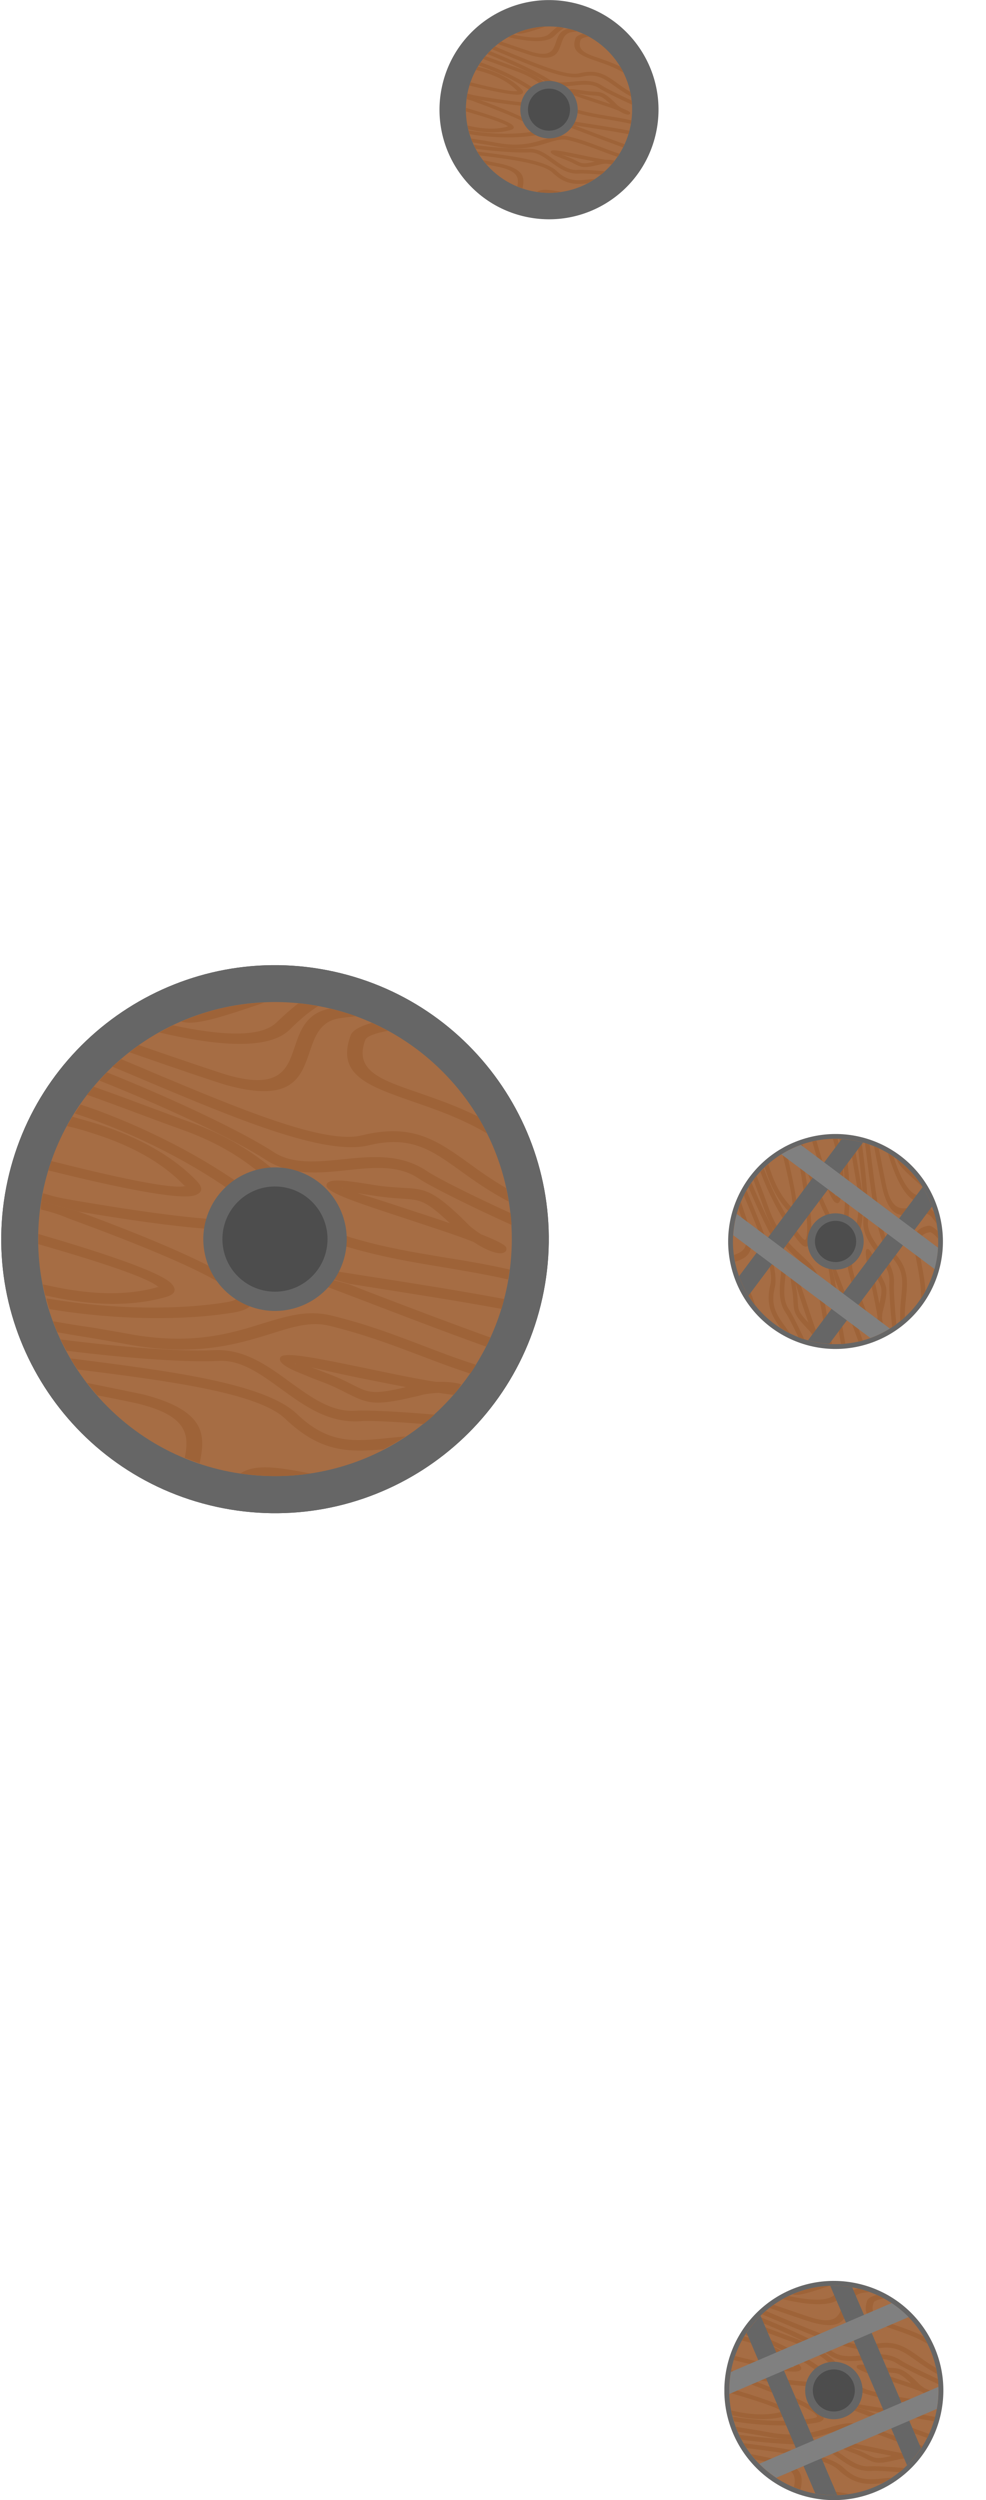 <svg width="135" height="342" viewBox="0 0 135 342" fill="none" xmlns="http://www.w3.org/2000/svg">
<g clip-path="url(#clip0_146:3776)">
<path d="M118.85 183.836C126.588 181.378 130.868 173.113 128.409 165.375C125.951 157.638 117.686 153.358 109.948 155.816C102.211 158.275 97.931 166.54 100.389 174.277C102.848 182.015 111.113 186.295 118.85 183.836Z" fill="#666666"/>
<path d="M110.767 183.39C118.261 185.398 125.963 180.951 127.971 173.457C129.979 165.964 125.532 158.261 118.038 156.253C110.545 154.245 102.842 158.692 100.834 166.186C98.826 173.679 103.274 181.382 110.767 183.39Z" fill="#A66D44"/>
<path fill-rule="evenodd" clip-rule="evenodd" d="M109.407 156.716L109.983 158.889C110.733 160.905 113.418 168.134 114.877 169.062C115.409 169.396 115.804 169.168 115.976 168.127C116.465 165.188 116.437 161.192 115.808 157.297C115.735 156.812 115.64 156.32 115.539 155.851C115.34 155.834 115.128 155.825 114.915 155.816C115.019 156.321 115.114 156.812 115.195 157.312C115.815 161.061 115.834 164.912 115.375 167.739C115.3 168.197 115.178 168.343 115.025 168.242C113.779 167.455 111.096 160.131 110.469 158.458C110.408 158.286 110.365 158.179 110.354 158.129C110.148 157.608 110 157.09 109.88 156.556C109.714 156.596 109.556 156.649 109.407 156.716ZM122.83 158.593L122.777 158.567L122.847 158.753C123.144 159.561 124.44 160.697 126.015 162.086L126.238 162.277C125.358 160.883 124.223 159.635 122.83 158.593ZM122.349 158.249C123.229 160.981 124.293 163.118 125.557 163.48C126.167 163.656 126.704 163.835 127.199 164.04C127.366 164.395 127.506 164.767 127.645 165.138C127.049 164.823 126.384 164.586 125.582 164.371C123.894 163.894 122.594 161.122 121.574 157.755C121.839 157.922 122.097 158.074 122.349 158.249ZM120.32 157.085C120.85 159.83 121.31 162.127 121.433 162.602C122.224 165.669 123.524 165.408 124.824 165.147C125.871 164.938 126.919 164.729 127.869 165.819C128.017 166.337 128.15 166.862 128.248 167.39C128.065 167.138 127.881 166.886 127.676 166.628C126.939 165.678 125.993 165.866 125.047 166.055C123.458 166.369 121.882 166.676 120.865 162.761C120.732 162.235 120.231 159.736 119.675 156.816C119.87 156.892 120.095 156.989 120.32 157.085ZM119.077 156.596C119.161 157.264 119.253 157.945 119.331 158.635C120.021 164.039 120.718 169.553 122.285 171.191C124.46 173.458 124.274 175.223 124.038 177.62C123.952 178.385 123.879 179.238 123.877 180.181C123.684 180.368 123.468 180.549 123.258 180.708C123.202 179.403 123.31 178.285 123.411 177.285C123.616 175.226 123.759 173.712 121.989 171.852C120.14 169.923 119.417 164.2 118.706 158.563C118.617 157.823 118.521 157.068 118.427 156.35C118.652 156.447 118.86 156.514 119.077 156.596ZM117.975 156.253C118.599 160.565 118.949 165.054 118.829 167.195C118.762 168.515 119.615 169.699 120.477 170.897C121.505 172.319 122.533 173.741 122.398 175.628C122.346 176.355 122.489 178.722 122.722 181.149C122.54 181.292 122.351 181.42 122.147 181.556C121.878 178.905 121.714 176.173 121.775 175.366C121.866 173.957 120.989 172.73 120.097 171.512C119.093 170.132 118.097 168.767 118.201 166.955C118.309 164.858 117.961 160.406 117.331 156.117C117.552 156.14 117.752 156.194 117.975 156.253ZM116.849 155.999C117.098 157.344 117.314 158.632 117.495 159.696C117.632 160.521 117.754 161.222 117.844 161.736C118.617 165.849 117.845 168.329 117.226 170.325C116.821 171.614 116.49 172.672 116.752 173.745C117.238 175.762 117.836 177.32 118.446 178.964C118.897 180.136 119.358 181.358 119.801 182.779C119.615 182.849 119.437 182.932 119.243 182.988C118.808 181.581 118.35 180.396 117.921 179.23C117.287 177.543 116.678 175.935 116.165 173.839C115.817 172.42 116.198 171.22 116.645 169.775C117.234 167.89 117.956 165.552 117.253 161.757C117.155 161.229 117.033 160.527 116.896 159.702C116.713 158.602 116.486 157.264 116.235 155.883C116.436 155.936 116.642 155.968 116.849 155.999ZM114.672 155.786C114.814 156.326 114.948 156.852 115.068 157.385C115.558 159.702 115.659 161.999 115.067 164.073C114.904 164.639 114.645 164.713 114.292 164.427C113.538 163.807 112.252 159.784 111.208 156.148C111.41 156.106 111.59 156.059 111.778 156.026C112.752 159.476 113.91 163.178 114.495 163.669C114.525 163.689 114.448 163.621 114.46 163.576C115.012 161.694 114.916 159.602 114.459 157.473C114.346 156.917 114.209 156.355 114.037 155.795C114.264 155.796 114.468 155.791 114.672 155.786ZM117.536 183.522C117.738 183.48 117.932 183.425 118.126 183.369C117.202 180.757 116.223 178.213 115.228 175.642C114.381 173.456 113.547 171.262 112.726 169.023L114.319 174.98L114.683 175.938C115.654 178.467 116.622 180.96 117.536 183.522ZM126.112 177.591C126.319 177.264 126.526 176.937 126.711 176.604C126.627 175.221 126.375 173.935 126.161 172.815C125.708 170.496 125.399 168.884 127.302 168.558C127.527 168.523 127.957 168.877 128.445 169.461C128.432 169.111 128.41 168.747 128.382 168.405C127.884 167.902 127.421 167.622 127.11 167.67C124.643 168.096 125.016 170.047 125.559 172.88C125.824 174.253 126.133 175.864 126.112 177.591ZM120.887 181.756C120.912 181.44 120.859 180.925 120.761 180.265C120.776 179.899 120.821 179.553 120.869 179.375C120.904 179.241 120.928 179.152 120.952 179.063C120.982 178.951 120.998 178.848 121.03 178.773C121.604 176.407 121.404 175.995 120.783 174.789C120.6 174.406 120.344 173.931 120.082 173.216C119.961 172.909 119.865 172.644 119.779 172.43C119.677 172.188 119.599 171.988 119.532 171.838C119.168 171.012 118.895 170.736 118.663 170.889C118.312 171.13 118.777 173.272 119.28 175.676C119.6 177.243 119.972 178.931 120.145 180.112C120.138 180.23 120.138 180.361 120.131 180.479C120.125 180.991 120.192 181.498 120.341 181.789C120.449 182.009 120.652 182.099 120.777 181.989C120.842 181.971 120.88 181.874 120.887 181.756ZM120.405 178.343C120.865 176.4 120.716 176.109 120.283 175.229C120.083 174.817 119.826 174.306 119.531 173.534C119.427 173.255 119.316 172.999 119.236 172.763L119.212 172.72C119.379 173.434 119.61 174.487 119.838 175.599C120.032 176.523 120.235 177.461 120.405 178.343ZM119.012 171.818C119.03 171.752 119.05 171.721 119.007 171.746C119.007 171.746 119.009 171.782 119.012 171.818Z" fill="#9E6338"/>
<path fill-rule="evenodd" clip-rule="evenodd" d="M109.406 156.716L109.983 158.889C110.35 160.994 111.641 168.613 110.834 170.152C110.545 170.696 110.1 170.708 109.423 169.894C107.53 167.595 105.56 164.117 104.162 160.422L104.119 160.315C104.27 160.152 104.421 159.99 104.58 159.841C104.623 159.949 104.658 160.041 104.701 160.149C106.04 163.708 107.951 167.051 109.772 169.259C110.071 169.613 110.243 169.683 110.321 169.525C111.018 168.219 109.672 160.537 109.369 158.772C109.344 158.598 109.315 158.483 109.319 158.424C109.244 157.902 109.126 157.405 108.98 156.924C109.099 156.836 109.249 156.769 109.406 156.716ZM107.649 157.523C107.48 157.621 107.296 157.727 107.127 157.825C107.955 161.152 108.719 164.629 108.467 165.302C108.455 165.347 108.485 165.235 108.455 165.215C107.042 163.845 106.097 161.98 105.41 159.909C105.338 159.686 105.266 159.464 105.194 159.242C105.035 159.39 104.876 159.539 104.703 159.695C104.748 159.839 104.801 159.996 104.846 160.14C105.581 162.391 106.638 164.418 108.191 165.933C108.609 166.331 108.884 166.286 109.034 165.86C109.354 164.978 108.521 161.089 107.649 157.523ZM103.603 160.858C103.46 161.034 103.303 161.219 103.168 161.41C103.422 162.111 103.666 162.762 103.891 163.347C104.18 164.141 104.432 164.806 104.6 165.293C105.992 169.237 107.904 171.015 109.436 172.429C110.434 173.341 111.246 174.097 111.559 175.16C112.138 177.142 112.421 178.806 112.7 180.529C112.872 181.579 113.039 182.651 113.293 183.841C113.492 183.859 113.704 183.868 113.917 183.877C113.654 182.672 113.479 181.586 113.313 180.514C113.024 178.741 112.753 177.032 112.147 174.971C111.726 173.556 110.813 172.726 109.706 171.689C108.259 170.358 106.449 168.691 105.17 165.04C104.993 164.538 104.741 163.874 104.453 163.08C104.178 162.409 103.9 161.666 103.603 160.858ZM102.899 161.792C104.333 165.221 105.893 168.446 106.883 169.966C107.865 171.471 107.689 173.155 107.506 174.862C107.355 176.362 107.19 177.87 107.984 179.051C108.353 179.591 109.222 181.293 110.127 183.22C109.852 183.134 109.59 183.04 109.321 182.932C108.569 181.369 107.906 180.057 107.594 179.615C106.535 178.041 106.715 176.298 106.896 174.555C107.049 173.091 107.21 171.642 106.471 170.524C105.473 168.99 103.922 165.816 102.491 162.423C102.623 162.196 102.75 161.991 102.899 161.792ZM102.218 162.863L102.277 162.998C104.469 168.232 106.711 173.55 106.077 176.139C105.467 178.639 106.345 179.865 107.556 181.54C107.747 181.806 107.947 182.086 108.155 182.381C107.702 182.152 107.256 181.901 106.83 181.62C105.608 179.895 104.812 178.452 105.486 175.67C106.021 173.497 103.936 168.483 101.856 163.543C101.967 163.309 102.085 163.09 102.218 162.863ZM101.45 164.437C101.335 164.729 101.221 165.021 101.116 165.327C101.558 166.616 101.87 167.547 101.946 167.842C102.74 170.719 101.676 171.258 100.502 171.672C100.55 171.983 100.598 172.294 100.66 172.598C102.157 172.091 103.592 171.508 102.528 167.676C102.411 167.31 102.001 166.078 101.45 164.437ZM101.345 174.991C101.852 176.261 102.54 177.484 103.425 178.593C102.814 176.817 102.308 175.452 101.345 174.991ZM111.708 183.608C111.591 183.373 111.487 183.095 111.366 182.787C111.164 182.471 110.951 182.198 110.833 182.059C110.739 181.963 110.662 181.894 110.607 181.832C110.522 181.749 110.459 181.672 110.404 181.61C108.726 179.847 108.706 179.388 108.625 178.04C108.607 177.617 108.574 177.071 108.45 176.333C108.394 176.007 108.348 175.732 108.326 175.5C108.289 175.239 108.262 175.029 108.237 174.855C108.131 173.955 108.241 173.59 108.512 173.603C108.931 173.643 109.604 175.723 110.38 178.044C110.88 179.564 111.41 181.199 111.85 182.32C111.907 182.419 111.972 182.532 112.029 182.631C112.241 182.998 112.411 183.39 112.473 183.693C112.218 183.708 111.967 183.665 111.708 183.608ZM115.143 183.847C115.347 183.842 115.543 183.823 115.74 183.804C115.269 181.194 114.85 178.609 114.438 176.003L114.282 174.982L112.689 169.025C113.1 171.369 113.467 173.7 113.839 176.009C114.26 178.63 114.664 181.223 115.143 183.847ZM110.692 180.935C109.312 179.49 109.292 179.162 109.233 178.179C109.213 177.72 109.178 177.137 109.034 176.334C108.995 176.037 108.949 175.762 108.905 175.524L108.895 175.473C109.113 176.176 109.423 177.203 109.788 178.292C110.097 179.187 110.401 180.104 110.692 180.935ZM108.638 174.604C108.591 174.556 108.561 174.535 108.606 174.547C108.62 174.539 108.614 174.562 108.638 174.604Z" fill="#9E6338"/>
<path fill-rule="evenodd" clip-rule="evenodd" d="M126.317 162.381L110.632 183.343C111.598 183.614 112.572 183.768 113.548 183.826L127.61 165.045C127.27 164.13 126.843 163.227 126.317 162.381Z" fill="#666666"/>
<path fill-rule="evenodd" clip-rule="evenodd" d="M115.237 155.817L101.195 174.568C101.521 175.492 101.962 176.386 102.474 177.24L118.153 156.3C117.186 156.029 116.212 155.876 115.237 155.817Z" fill="#666666"/>
<path fill-rule="evenodd" clip-rule="evenodd" d="M106.986 157.906L127.947 173.591C128.218 172.625 128.372 171.65 128.43 170.675L109.649 156.613C108.72 156.961 107.831 157.38 106.986 157.906Z" fill="#808080"/>
<path fill-rule="evenodd" clip-rule="evenodd" d="M100.4 168.98L119.173 183.028C120.096 182.702 120.99 182.261 121.836 181.735L100.882 166.064C100.611 167.031 100.458 168.005 100.4 168.98Z" fill="#808080"/>
<path d="M114.948 173.637C117.053 173.334 118.514 171.383 118.211 169.278C117.909 167.173 115.957 165.712 113.852 166.014C111.747 166.317 110.286 168.269 110.589 170.374C110.891 172.478 112.843 173.94 114.948 173.637Z" fill="#666666"/>
<path d="M113.566 172.517C115.054 172.979 116.636 172.147 117.098 170.658C117.56 169.169 116.728 167.588 115.239 167.126C113.75 166.664 112.169 167.496 111.707 168.985C111.245 170.474 112.077 172.055 113.566 172.517Z" fill="#4D4D4D"/>
</g>
<g clip-path="url(#clip1_146:3776)">
<path d="M128.812 330.217C130.587 322.13 125.469 314.135 117.381 312.361C109.294 310.586 101.299 315.704 99.525 323.792C97.75 331.879 102.868 339.874 110.956 341.648C119.043 343.423 127.038 338.305 128.812 330.217Z" fill="#666666"/>
<path d="M124.296 337.129C129.891 331.534 129.891 322.464 124.296 316.869C118.701 311.274 109.631 311.274 104.036 316.869C98.442 322.464 98.442 331.534 104.036 337.129C109.631 342.724 118.701 342.724 124.296 337.129Z" fill="#A66D44"/>
<path fill-rule="evenodd" clip-rule="evenodd" d="M100.043 324.729L102.256 325.328C104.419 325.694 112.173 327.008 113.737 326.193C114.303 325.893 114.303 325.428 113.471 324.745C111.125 322.815 107.58 320.802 103.82 319.371C103.354 319.188 102.872 319.022 102.406 318.872C102.289 319.038 102.173 319.221 102.056 319.404C102.555 319.571 103.038 319.737 103.521 319.92C107.148 321.284 110.559 323.231 112.822 325.078C113.188 325.378 113.254 325.561 113.088 325.644C111.757 326.343 103.92 324.978 102.123 324.679C101.94 324.645 101.823 324.629 101.773 324.612C101.208 324.529 100.675 324.396 100.143 324.23C100.093 324.396 100.06 324.562 100.043 324.729ZM108.545 313.83L108.496 313.863L108.695 313.897C109.56 314.046 111.224 313.481 113.254 312.799L113.537 312.699C111.857 312.765 110.176 313.131 108.545 313.83ZM107.996 314.08C110.858 314.695 113.288 314.845 114.253 313.913C114.719 313.464 115.151 313.081 115.584 312.749C115.983 312.782 116.382 312.848 116.782 312.915C116.199 313.281 115.65 313.747 115.051 314.346C113.77 315.594 110.659 315.328 107.164 314.512C107.447 314.363 107.714 314.213 107.996 314.08ZM105.933 315.278C108.629 316.21 110.892 316.975 111.374 317.108C114.486 317.973 114.918 316.692 115.351 315.411C115.7 314.379 116.05 313.348 117.497 313.065C118.03 313.198 118.562 313.348 119.078 313.531C118.762 313.564 118.446 313.597 118.113 313.647C116.898 313.814 116.582 314.745 116.266 315.677C115.733 317.241 115.201 318.789 111.224 317.69C110.692 317.541 108.229 316.709 105.367 315.71C105.534 315.577 105.733 315.428 105.933 315.278ZM104.868 316.126C105.501 316.393 106.149 316.659 106.798 316.942C111.923 319.088 117.148 321.284 119.394 320.735C122.506 319.97 123.97 321.035 125.966 322.466C126.599 322.932 127.314 323.431 128.146 323.913C128.213 324.18 128.263 324.462 128.296 324.729C127.115 324.113 126.183 323.447 125.351 322.848C123.637 321.617 122.372 320.719 119.827 321.334C117.181 321.983 111.757 319.704 106.416 317.457C105.717 317.158 105.001 316.858 104.319 316.576C104.519 316.426 104.685 316.276 104.868 316.126ZM104.003 316.925C108.129 318.572 112.273 320.552 114.103 321.75C115.234 322.482 116.715 322.333 118.213 322.183C119.993 322 121.773 321.817 123.371 322.898C123.986 323.314 126.149 324.396 128.412 325.428C128.446 325.66 128.462 325.893 128.479 326.143C126 325.028 123.504 323.78 122.822 323.314C121.624 322.516 120.093 322.665 118.562 322.832C116.832 323.015 115.118 323.198 113.57 322.183C111.773 321.018 107.664 319.055 103.554 317.424C103.687 317.241 103.837 317.091 104.003 316.925ZM103.204 317.79C104.519 318.256 105.767 318.722 106.798 319.105C107.597 319.404 108.279 319.654 108.778 319.837C112.805 321.251 114.602 323.198 116.05 324.762C116.981 325.777 117.747 326.609 118.828 326.925C120.858 327.524 122.539 327.79 124.303 328.09C125.567 328.289 126.882 328.506 128.362 328.838C128.329 329.038 128.313 329.238 128.263 329.438C126.798 329.105 125.517 328.905 124.269 328.689C122.456 328.389 120.725 328.106 118.612 327.491C117.181 327.075 116.316 326.126 115.268 324.995C113.903 323.514 112.206 321.684 108.496 320.369C107.98 320.186 107.298 319.937 106.499 319.637C105.434 319.238 104.136 318.755 102.788 318.273C102.938 318.123 103.071 317.957 103.204 317.79ZM101.907 319.604C102.456 319.754 102.988 319.903 103.521 320.07C105.817 320.819 107.897 321.9 109.427 323.481C109.843 323.913 109.777 324.18 109.344 324.346C108.412 324.695 104.203 323.78 100.459 322.848C100.525 322.649 100.575 322.466 100.642 322.283C104.186 323.181 108.046 324.046 108.778 323.78C108.812 323.764 108.712 323.797 108.679 323.764C107.298 322.316 105.401 321.334 103.288 320.652C102.738 320.469 102.173 320.303 101.59 320.17C101.707 319.97 101.807 319.787 101.907 319.604ZM127.863 331.218C127.93 331.018 127.98 330.819 128.03 330.619C125.251 330.103 122.506 329.67 119.727 329.238C117.364 328.872 115.001 328.489 112.605 328.073L118.679 329.704L119.71 329.87C122.439 330.303 125.134 330.719 127.863 331.218ZM126.998 320.619C126.815 320.269 126.632 319.92 126.432 319.587C125.168 318.955 123.903 318.522 122.805 318.14C120.526 317.358 118.945 316.809 119.627 314.962C119.71 314.745 120.243 314.546 121.008 314.413C120.692 314.246 120.359 314.08 120.043 313.93C119.344 314.113 118.862 314.379 118.745 314.679C117.863 317.075 119.777 317.74 122.555 318.705C123.903 319.171 125.484 319.72 126.998 320.619ZM128.013 327.358C127.747 327.175 127.264 326.958 126.632 326.709C126.316 326.509 126.033 326.293 125.9 326.16C125.8 326.06 125.733 325.993 125.667 325.927C125.584 325.843 125.501 325.777 125.451 325.71C123.654 323.997 123.188 323.963 121.807 323.897C121.374 323.863 120.825 323.847 120.06 323.714C119.727 323.664 119.444 323.614 119.211 323.581C118.945 323.547 118.728 323.514 118.562 323.497C117.647 323.398 117.264 323.497 117.281 323.78C117.314 324.213 119.444 324.895 121.823 325.677C123.371 326.193 125.051 326.725 126.183 327.175C126.283 327.241 126.399 327.308 126.499 327.374C126.948 327.64 127.431 327.84 127.763 327.857C128.013 327.873 128.196 327.74 128.163 327.574C128.179 327.507 128.113 327.424 128.013 327.358ZM124.752 326.043C123.271 324.645 122.938 324.629 121.94 324.562C121.474 324.529 120.892 324.496 120.06 324.363C119.76 324.313 119.477 324.279 119.228 324.23H119.178C119.893 324.446 120.941 324.779 122.04 325.145C122.955 325.444 123.887 325.744 124.752 326.043ZM118.279 323.947C118.229 323.897 118.213 323.863 118.213 323.913C118.213 323.913 118.246 323.93 118.279 323.947Z" fill="#9E6338"/>
<path fill-rule="evenodd" clip-rule="evenodd" d="M100.043 324.729L102.256 325.328C104.303 326.077 111.69 328.822 112.639 330.319C112.971 330.852 112.755 331.251 111.69 331.434C108.695 331.933 104.619 331.9 100.642 331.251L100.525 331.235C100.459 331.018 100.392 330.802 100.342 330.586C100.459 330.602 100.559 330.619 100.675 330.636C104.502 331.268 108.429 331.285 111.308 330.802C111.773 330.719 111.923 330.602 111.823 330.453C111.025 329.171 103.554 326.443 101.84 325.81C101.674 325.744 101.557 325.71 101.507 325.677C101.008 325.478 100.509 325.328 100.01 325.211C99.993 325.062 100.01 324.895 100.043 324.729ZM99.86 326.692C99.86 326.892 99.86 327.108 99.86 327.308C103.221 328.273 106.682 329.371 107.148 329.937C107.181 329.97 107.098 329.887 107.065 329.903C105.134 330.453 103.005 330.336 100.825 329.887C100.592 329.837 100.359 329.787 100.126 329.737C100.176 329.953 100.226 330.17 100.276 330.403C100.426 330.436 100.592 330.469 100.742 330.502C103.105 331.002 105.434 331.101 107.564 330.502C108.129 330.336 108.229 330.07 107.93 329.72C107.314 328.988 103.454 327.74 99.86 326.692ZM100.742 331.967C100.825 332.183 100.908 332.416 101.008 332.632C101.757 332.765 102.456 332.882 103.088 332.982C103.936 333.131 104.652 333.248 105.168 333.348C109.361 334.13 111.907 333.348 113.936 332.715C115.251 332.299 116.332 331.967 117.431 332.233C119.477 332.732 121.091 333.331 122.755 333.963C123.77 334.346 124.802 334.745 125.983 335.128C126.1 334.962 126.216 334.779 126.332 334.596C125.134 334.213 124.086 333.814 123.055 333.414C121.341 332.765 119.694 332.133 117.564 331.617C116.1 331.268 114.902 331.651 113.421 332.1C111.507 332.699 109.111 333.448 105.234 332.715C104.702 332.616 103.986 332.499 103.138 332.349C102.406 332.25 101.607 332.116 100.742 331.967ZM101.208 333.065C104.968 333.547 108.612 333.814 110.459 333.714C112.289 333.614 113.687 334.629 115.101 335.661C116.349 336.559 117.597 337.474 119.045 337.374C119.71 337.324 121.657 337.424 123.82 337.607C123.604 337.807 123.387 337.99 123.154 338.173C121.391 338.04 119.893 337.957 119.344 338.007C117.414 338.14 115.966 337.091 114.519 336.043C113.304 335.161 112.106 334.28 110.742 334.363C108.878 334.463 105.284 334.213 101.557 333.747C101.424 333.514 101.308 333.298 101.208 333.065ZM101.807 334.213L101.956 334.23C107.697 334.962 113.537 335.694 115.501 337.574C117.397 339.388 118.928 339.238 121.025 339.022C121.357 338.988 121.707 338.955 122.073 338.922C121.64 339.205 121.191 339.471 120.725 339.704C118.579 339.903 116.898 339.87 114.785 337.857C113.138 336.276 107.647 335.561 102.223 334.879C102.073 334.662 101.94 334.446 101.807 334.213ZM102.805 335.694C103.005 335.943 103.204 336.193 103.421 336.443C104.785 336.709 105.767 336.908 106.066 336.992C109.011 337.757 108.945 338.972 108.712 340.22C109.011 340.336 109.311 340.453 109.61 340.552C109.926 338.972 110.143 337.408 106.216 336.393C105.833 336.309 104.535 336.043 102.805 335.694ZM112.073 341.168C113.454 341.368 114.885 341.384 116.316 341.168C114.436 340.802 112.971 340.552 112.073 341.168ZM124.968 336.409C124.702 336.393 124.402 336.343 124.07 336.293C123.687 336.309 123.337 336.359 123.154 336.393C123.021 336.426 122.921 336.459 122.838 336.476C122.722 336.509 122.622 336.526 122.539 336.542C120.126 337.125 119.71 336.908 118.479 336.293C118.096 336.093 117.597 335.844 116.882 335.577C116.565 335.461 116.299 335.361 116.083 335.261C115.833 335.161 115.634 335.078 115.467 335.012C114.619 334.646 114.352 334.363 114.502 334.13C114.752 333.78 116.931 334.246 119.377 334.745C120.975 335.078 122.689 335.444 123.903 335.627C124.02 335.627 124.153 335.627 124.269 335.627C124.702 335.627 125.134 335.677 125.434 335.777C125.317 336.01 125.151 336.21 124.968 336.409ZM126.931 333.497C127.031 333.314 127.114 333.131 127.198 332.948C124.652 332.033 122.156 331.085 119.644 330.12L118.662 329.737L112.589 328.106C114.868 328.938 117.115 329.804 119.344 330.652C121.873 331.617 124.369 332.582 126.931 333.497ZM122.09 335.943C120.11 336.426 119.81 336.276 118.912 335.827C118.496 335.611 117.963 335.344 117.181 335.062C116.898 334.945 116.632 334.845 116.399 334.762L116.349 334.745C117.081 334.912 118.146 335.161 119.294 335.394C120.243 335.577 121.208 335.777 122.09 335.943ZM115.451 334.529C115.384 334.546 115.351 334.562 115.384 334.529C115.384 334.512 115.401 334.529 115.451 334.529Z" fill="#9E6338"/>
<path fill-rule="evenodd" clip-rule="evenodd" d="M113.67 312.682L124.186 337.225C124.918 336.509 125.55 335.727 126.099 334.895L116.682 312.899C115.7 312.732 114.685 312.649 113.67 312.682Z" fill="#666666"/>
<path fill-rule="evenodd" clip-rule="evenodd" d="M102.223 319.121L111.624 341.085C112.605 341.268 113.62 341.334 114.635 341.318L104.136 316.792C103.404 317.507 102.772 318.289 102.223 319.121Z" fill="#666666"/>
<path fill-rule="evenodd" clip-rule="evenodd" d="M99.86 327.474L124.402 316.958C123.687 316.226 122.905 315.594 122.073 315.045L100.076 324.462C99.91 325.461 99.827 326.459 99.86 327.474Z" fill="#808080"/>
<path fill-rule="evenodd" clip-rule="evenodd" d="M106.283 338.938L128.263 329.521C128.446 328.539 128.512 327.524 128.479 326.509L103.953 337.025C104.669 337.757 105.451 338.389 106.283 338.938Z" fill="#808080"/>
<path d="M117.814 328.463C118.62 326.45 117.641 324.164 115.628 323.358C113.614 322.552 111.329 323.531 110.523 325.544C109.717 327.557 110.695 329.843 112.709 330.649C114.722 331.455 117.008 330.477 117.814 328.463Z" fill="#666666"/>
<path d="M116.12 329.113C117.287 328.034 117.359 326.212 116.279 325.045C115.2 323.878 113.379 323.807 112.212 324.886C111.044 325.965 110.973 327.786 112.052 328.954C113.132 330.121 114.953 330.192 116.12 329.113Z" fill="#4D4D4D"/>
</g>
<g clip-path="url(#clip2_146:3776)">
<path d="M89.812 18.217C91.587 10.13 86.469 2.135 78.381 0.361C70.294 -1.414 62.299 3.704 60.525 11.792C58.75 19.879 63.868 27.874 71.956 29.648C80.043 31.423 88.038 26.305 89.812 18.217Z" fill="#666666"/>
<path d="M83.214 23.047C87.659 18.602 87.659 11.396 83.214 6.951C78.769 2.506 71.563 2.506 67.118 6.951C62.673 11.396 62.673 18.602 67.118 23.047C71.563 27.492 78.769 27.492 83.214 23.047Z" fill="#A66D44"/>
<path fill-rule="evenodd" clip-rule="evenodd" d="M63.945 13.195L65.703 13.671C67.422 13.962 73.582 15.006 74.825 14.359C75.275 14.121 75.275 13.751 74.614 13.209C72.749 11.675 69.934 10.075 66.946 8.939C66.576 8.793 66.192 8.661 65.822 8.542C65.73 8.674 65.637 8.82 65.545 8.965C65.941 9.097 66.325 9.229 66.708 9.375C69.59 10.459 72.3 12.005 74.098 13.473C74.389 13.711 74.442 13.856 74.309 13.922C73.252 14.478 67.025 13.394 65.598 13.156C65.452 13.129 65.36 13.116 65.32 13.103C64.871 13.037 64.448 12.931 64.024 12.799C63.985 12.931 63.958 13.063 63.945 13.195ZM70.7 4.536L70.661 4.563L70.819 4.589C71.507 4.708 72.829 4.259 74.442 3.717L74.666 3.637C73.331 3.69 71.996 3.981 70.7 4.536ZM70.264 4.735C72.538 5.224 74.468 5.343 75.235 4.602C75.605 4.246 75.949 3.942 76.292 3.677C76.61 3.704 76.927 3.756 77.244 3.809C76.781 4.1 76.345 4.47 75.869 4.946C74.851 5.938 72.379 5.726 69.603 5.078C69.828 4.959 70.039 4.84 70.264 4.735ZM68.625 5.687C70.766 6.427 72.564 7.035 72.948 7.141C75.42 7.828 75.764 6.81 76.107 5.792C76.385 4.973 76.662 4.153 77.813 3.928C78.236 4.034 78.659 4.153 79.069 4.298C78.817 4.325 78.566 4.351 78.302 4.391C77.337 4.523 77.086 5.263 76.834 6.004C76.411 7.246 75.988 8.476 72.829 7.603C72.406 7.484 70.449 6.823 68.175 6.03C68.308 5.924 68.466 5.805 68.625 5.687ZM67.779 6.361C68.281 6.572 68.797 6.784 69.312 7.008C73.384 8.714 77.535 10.459 79.32 10.023C81.792 9.414 82.955 10.261 84.541 11.397C85.044 11.768 85.612 12.164 86.273 12.548C86.326 12.759 86.366 12.984 86.392 13.195C85.454 12.706 84.713 12.177 84.052 11.701C82.691 10.723 81.686 10.009 79.663 10.498C77.561 11.014 73.252 9.203 69.008 7.418C68.453 7.18 67.885 6.942 67.343 6.718C67.501 6.599 67.633 6.48 67.779 6.361ZM67.091 6.995C70.37 8.304 73.662 9.877 75.116 10.829C76.015 11.411 77.191 11.292 78.381 11.173C79.796 11.027 81.21 10.882 82.479 11.741C82.968 12.072 84.687 12.931 86.485 13.751C86.511 13.936 86.525 14.121 86.538 14.319C84.568 13.433 82.585 12.442 82.043 12.072C81.091 11.437 79.875 11.556 78.659 11.688C77.284 11.834 75.922 11.979 74.693 11.173C73.265 10.247 70 8.687 66.734 7.392C66.84 7.246 66.959 7.127 67.091 6.995ZM66.457 7.683C67.501 8.053 68.493 8.423 69.312 8.727C69.947 8.965 70.489 9.163 70.885 9.309C74.085 10.432 75.512 11.979 76.662 13.222C77.403 14.028 78.011 14.689 78.87 14.94C80.483 15.416 81.818 15.628 83.219 15.866C84.224 16.024 85.269 16.196 86.445 16.461C86.419 16.619 86.406 16.778 86.366 16.936C85.203 16.672 84.185 16.514 83.193 16.342C81.752 16.104 80.377 15.879 78.698 15.39C77.561 15.059 76.874 14.306 76.041 13.407C74.957 12.23 73.609 10.776 70.661 9.732C70.251 9.586 69.709 9.388 69.074 9.15C68.228 8.833 67.197 8.449 66.126 8.066C66.245 7.947 66.351 7.815 66.457 7.683ZM65.426 9.124C65.862 9.243 66.285 9.362 66.708 9.494C68.532 10.089 70.185 10.948 71.401 12.204C71.732 12.548 71.679 12.759 71.335 12.891C70.595 13.169 67.25 12.442 64.276 11.701C64.329 11.543 64.368 11.397 64.421 11.252C67.237 11.966 70.304 12.653 70.885 12.442C70.912 12.429 70.833 12.455 70.806 12.429C69.709 11.278 68.202 10.498 66.523 9.956C66.087 9.811 65.637 9.679 65.175 9.573C65.267 9.414 65.346 9.269 65.426 9.124ZM86.049 18.351C86.101 18.192 86.141 18.034 86.181 17.875C83.973 17.465 81.792 17.122 79.584 16.778C77.707 16.487 75.83 16.183 73.926 15.852L78.751 17.148L79.571 17.28C81.739 17.624 83.88 17.954 86.049 18.351ZM85.361 9.93C85.216 9.652 85.07 9.375 84.912 9.11C83.907 8.608 82.902 8.264 82.03 7.96C80.219 7.339 78.963 6.903 79.505 5.435C79.571 5.263 79.994 5.105 80.602 4.999C80.351 4.867 80.086 4.735 79.835 4.616C79.28 4.761 78.897 4.973 78.804 5.211C78.103 7.114 79.624 7.643 81.831 8.41C82.902 8.78 84.158 9.216 85.361 9.93ZM86.168 15.284C85.956 15.139 85.573 14.967 85.07 14.768C84.819 14.61 84.594 14.438 84.489 14.332C84.409 14.253 84.356 14.2 84.303 14.147C84.237 14.081 84.171 14.028 84.132 13.975C82.704 12.614 82.334 12.587 81.237 12.534C80.893 12.508 80.457 12.495 79.849 12.389C79.584 12.349 79.359 12.31 79.174 12.283C78.963 12.257 78.791 12.23 78.659 12.217C77.932 12.138 77.628 12.217 77.641 12.442C77.667 12.786 79.359 13.328 81.25 13.949C82.479 14.359 83.814 14.782 84.713 15.139C84.793 15.191 84.885 15.244 84.965 15.297C85.322 15.509 85.705 15.667 85.969 15.681C86.168 15.694 86.313 15.588 86.287 15.456C86.3 15.403 86.247 15.337 86.168 15.284ZM83.576 14.24C82.4 13.129 82.135 13.116 81.342 13.063C80.972 13.037 80.51 13.01 79.849 12.905C79.611 12.865 79.386 12.838 79.188 12.799H79.148C79.716 12.971 80.549 13.235 81.422 13.526C82.149 13.764 82.889 14.002 83.576 14.24ZM78.434 12.574C78.394 12.534 78.381 12.508 78.381 12.548C78.381 12.548 78.407 12.561 78.434 12.574Z" fill="#9E6338"/>
<path fill-rule="evenodd" clip-rule="evenodd" d="M63.945 13.195L65.703 13.671C67.329 14.266 73.199 16.448 73.953 17.637C74.217 18.06 74.045 18.378 73.199 18.523C70.819 18.92 67.581 18.893 64.421 18.378L64.329 18.364C64.276 18.192 64.223 18.021 64.183 17.849C64.276 17.862 64.355 17.875 64.448 17.888C67.488 18.391 70.608 18.404 72.895 18.021C73.265 17.954 73.384 17.862 73.305 17.743C72.67 16.725 66.734 14.557 65.373 14.055C65.241 14.002 65.148 13.975 65.109 13.949C64.712 13.79 64.315 13.671 63.919 13.579C63.906 13.46 63.919 13.328 63.945 13.195ZM63.8 14.755C63.8 14.914 63.8 15.086 63.8 15.245C66.47 16.011 69.22 16.884 69.59 17.333C69.616 17.36 69.55 17.294 69.524 17.307C67.99 17.743 66.298 17.651 64.567 17.294C64.381 17.254 64.196 17.214 64.011 17.175C64.051 17.346 64.091 17.518 64.13 17.703C64.249 17.73 64.381 17.756 64.5 17.783C66.378 18.179 68.228 18.259 69.921 17.783C70.37 17.651 70.449 17.439 70.211 17.161C69.722 16.58 66.655 15.588 63.8 14.755ZM64.5 18.946C64.567 19.118 64.633 19.303 64.712 19.475C65.307 19.581 65.862 19.673 66.364 19.752C67.039 19.871 67.607 19.964 68.017 20.043C71.348 20.665 73.371 20.043 74.984 19.541C76.028 19.21 76.887 18.946 77.76 19.157C79.386 19.554 80.668 20.03 81.99 20.532C82.796 20.837 83.616 21.154 84.555 21.458C84.647 21.326 84.74 21.18 84.832 21.035C83.88 20.731 83.048 20.413 82.228 20.096C80.866 19.581 79.558 19.078 77.865 18.668C76.702 18.391 75.75 18.695 74.574 19.052C73.054 19.528 71.15 20.123 68.07 19.541C67.647 19.462 67.078 19.369 66.404 19.25C65.822 19.171 65.188 19.065 64.5 18.946ZM64.871 19.819C67.858 20.202 70.753 20.413 72.221 20.334C73.675 20.255 74.785 21.061 75.909 21.881C76.9 22.595 77.892 23.322 79.042 23.242C79.571 23.203 81.118 23.282 82.836 23.427C82.664 23.586 82.493 23.732 82.307 23.877C80.906 23.771 79.716 23.705 79.28 23.745C77.747 23.851 76.597 23.018 75.446 22.185C74.481 21.484 73.529 20.784 72.445 20.85C70.965 20.929 68.109 20.731 65.148 20.36C65.042 20.175 64.95 20.004 64.871 19.819ZM65.347 20.731L65.465 20.744C70.026 21.326 74.666 21.907 76.226 23.401C77.733 24.842 78.95 24.723 80.615 24.551C80.88 24.525 81.157 24.498 81.448 24.472C81.104 24.697 80.748 24.908 80.377 25.093C78.672 25.252 77.337 25.225 75.658 23.626C74.349 22.37 69.987 21.802 65.677 21.259C65.558 21.088 65.452 20.916 65.347 20.731ZM66.14 21.907C66.298 22.105 66.457 22.304 66.629 22.502C67.713 22.714 68.493 22.872 68.731 22.938C71.071 23.547 71.018 24.512 70.833 25.503C71.071 25.596 71.309 25.688 71.546 25.767C71.798 24.512 71.969 23.269 68.85 22.462C68.546 22.396 67.514 22.185 66.14 21.907ZM73.503 26.256C74.6 26.415 75.737 26.428 76.874 26.256C75.38 25.966 74.217 25.767 73.503 26.256ZM83.748 22.476C83.537 22.462 83.299 22.423 83.034 22.383C82.73 22.396 82.453 22.436 82.307 22.462C82.202 22.489 82.122 22.515 82.056 22.529C81.964 22.555 81.884 22.568 81.818 22.581C79.901 23.044 79.571 22.872 78.593 22.383C78.289 22.224 77.892 22.026 77.323 21.815C77.072 21.722 76.861 21.643 76.689 21.564C76.491 21.484 76.332 21.418 76.2 21.365C75.526 21.074 75.314 20.85 75.433 20.665C75.631 20.387 77.363 20.757 79.306 21.154C80.576 21.418 81.937 21.709 82.902 21.854C82.995 21.854 83.101 21.854 83.193 21.854C83.537 21.854 83.88 21.894 84.118 21.973C84.026 22.158 83.894 22.317 83.748 22.476ZM85.308 20.162C85.388 20.017 85.454 19.871 85.52 19.726C83.497 18.999 81.514 18.245 79.518 17.479L78.738 17.175L73.913 15.879C75.724 16.54 77.509 17.227 79.28 17.902C81.29 18.668 83.272 19.435 85.308 20.162ZM81.461 22.105C79.888 22.489 79.65 22.37 78.936 22.013C78.606 21.841 78.183 21.63 77.561 21.405C77.337 21.312 77.125 21.233 76.94 21.167L76.9 21.154C77.482 21.286 78.328 21.484 79.24 21.669C79.994 21.815 80.761 21.973 81.461 22.105ZM76.187 20.982C76.134 20.995 76.107 21.008 76.134 20.982C76.134 20.969 76.147 20.982 76.187 20.982Z" fill="#9E6338"/>
<path d="M78.814 16.463C79.62 14.45 78.641 12.164 76.628 11.358C74.614 10.552 72.329 11.531 71.523 13.544C70.716 15.557 71.695 17.843 73.709 18.649C75.722 19.455 78.008 18.477 78.814 16.463Z" fill="#666666"/>
<path d="M77.12 17.113C78.287 16.034 78.359 14.213 77.279 13.045C76.2 11.878 74.379 11.807 73.212 12.886C72.044 13.965 71.973 15.787 73.052 16.954C74.132 18.121 75.953 18.192 77.12 17.113Z" fill="#4D4D4D"/>
</g>
<g clip-path="url(#clip3_146:3776)">
<path d="M74.264 177.543C78.7 157.324 65.906 137.338 45.687 132.902C25.468 128.466 5.481 141.261 1.045 161.48C-3.391 181.699 9.404 201.685 29.623 206.121C49.842 210.557 69.829 197.762 74.264 177.543Z" fill="#666666"/>
<path d="M74.264 177.543C78.7 157.324 65.906 137.338 45.687 132.902C25.468 128.466 5.481 141.261 1.045 161.48C-3.391 181.699 9.404 201.685 29.623 206.121C49.842 210.557 69.829 197.762 74.264 177.543Z" fill="#666666"/>
<path d="M60.577 192.426C73.24 179.763 73.24 159.232 60.577 146.569C47.914 133.906 27.383 133.906 14.72 146.569C2.058 159.232 2.058 179.763 14.72 192.426C27.383 205.089 47.914 205.089 60.577 192.426Z" fill="#A66D44"/>
<path fill-rule="evenodd" clip-rule="evenodd" d="M5.682 164.359L10.691 165.715C15.587 166.543 33.137 169.518 36.677 167.673C37.957 166.995 37.957 165.941 36.074 164.397C30.764 160.028 22.743 155.471 14.231 152.232C13.177 151.818 12.085 151.441 11.03 151.102C10.767 151.479 10.503 151.893 10.239 152.308C11.369 152.684 12.461 153.061 13.553 153.475C21.763 156.563 29.484 160.969 34.606 165.15C35.434 165.828 35.585 166.242 35.208 166.43C32.195 168.012 14.457 164.924 10.39 164.246C9.976 164.171 9.712 164.133 9.599 164.095C8.319 163.907 7.113 163.606 5.908 163.229C5.795 163.606 5.72 163.982 5.682 164.359ZM24.927 139.691L24.814 139.767L25.266 139.842C27.224 140.181 30.99 138.9 35.585 137.356L36.225 137.13C32.421 137.281 28.618 138.11 24.927 139.691ZM23.684 140.256C30.162 141.65 35.66 141.989 37.844 139.88C38.899 138.863 39.878 137.997 40.857 137.243C41.761 137.319 42.665 137.469 43.569 137.62C42.251 138.448 41.008 139.503 39.652 140.859C36.752 143.683 29.71 143.081 21.801 141.235C22.441 140.896 23.044 140.557 23.684 140.256ZM19.014 142.968C25.115 145.077 30.237 146.809 31.329 147.11C38.372 149.069 39.351 146.169 40.33 143.269C41.121 140.934 41.912 138.599 45.188 137.959C46.393 138.26 47.599 138.599 48.766 139.013C48.05 139.089 47.335 139.164 46.582 139.277C43.832 139.654 43.117 141.763 42.401 143.872C41.196 147.412 39.991 150.914 30.99 148.429C29.785 148.09 24.211 146.207 17.734 143.947C18.11 143.646 18.562 143.307 19.014 142.968ZM16.604 144.888C18.035 145.491 19.504 146.094 20.973 146.734C32.572 151.592 44.397 156.563 49.481 155.32C56.524 153.588 59.838 155.998 64.357 159.237C65.788 160.292 67.408 161.421 69.291 162.514C69.442 163.116 69.555 163.756 69.63 164.359C66.956 162.965 64.847 161.459 62.964 160.103C59.085 157.316 56.223 155.283 50.461 156.676C44.473 158.145 32.195 152.985 20.106 147.901C18.525 147.223 16.905 146.545 15.361 145.905C15.813 145.566 16.19 145.227 16.604 144.888ZM14.646 146.696C23.985 150.425 33.363 154.906 37.505 157.618C40.066 159.275 43.418 158.936 46.808 158.597C50.837 158.183 54.867 157.768 58.482 160.216C59.876 161.158 64.772 163.606 69.894 165.941C69.969 166.468 70.006 166.995 70.044 167.56C64.433 165.037 58.784 162.212 57.239 161.158C54.528 159.35 51.063 159.689 47.599 160.066C43.682 160.48 39.803 160.894 36.3 158.597C32.233 155.961 22.931 151.517 13.629 147.826C13.93 147.412 14.269 147.073 14.646 146.696ZM12.838 148.654C15.813 149.709 18.638 150.763 20.973 151.63C22.78 152.308 24.324 152.872 25.454 153.287C34.568 156.488 38.635 160.894 41.912 164.434C44.021 166.731 45.753 168.615 48.201 169.33C52.796 170.686 56.599 171.288 60.591 171.966C63.453 172.418 66.429 172.908 69.781 173.661C69.705 174.113 69.668 174.565 69.555 175.017C66.24 174.264 63.34 173.812 60.516 173.322C56.411 172.644 52.494 172.004 47.711 170.611C44.473 169.669 42.514 167.522 40.142 164.961C37.053 161.61 33.212 157.467 24.814 154.492C23.646 154.078 22.102 153.513 20.295 152.835C17.884 151.931 14.947 150.839 11.896 149.747C12.235 149.408 12.537 149.031 12.838 148.654ZM9.9 152.759C11.143 153.098 12.348 153.437 13.553 153.814C18.751 155.509 23.458 157.957 26.923 161.534C27.864 162.514 27.714 163.116 26.735 163.493C24.626 164.284 15.098 162.212 6.624 160.103C6.775 159.651 6.888 159.237 7.038 158.823C15.06 160.856 23.797 162.815 25.454 162.212C25.529 162.175 25.303 162.25 25.228 162.175C22.102 158.898 17.809 156.676 13.026 155.132C11.783 154.718 10.503 154.341 9.185 154.04C9.448 153.588 9.674 153.174 9.9 152.759ZM68.651 179.046C68.801 178.595 68.914 178.143 69.027 177.691C62.738 176.523 56.524 175.544 50.235 174.565C44.887 173.736 39.539 172.87 34.116 171.929L47.862 175.619L50.197 175.996C56.373 176.975 62.474 177.917 68.651 179.046ZM66.692 155.057C66.278 154.266 65.864 153.475 65.412 152.722C62.55 151.291 59.688 150.312 57.202 149.445C52.042 147.675 48.465 146.433 50.009 142.252C50.197 141.763 51.402 141.311 53.135 141.009C52.419 140.633 51.666 140.256 50.95 139.917C49.368 140.332 48.276 140.934 48.013 141.612C46.017 147.035 50.348 148.541 56.637 150.726C59.688 151.78 63.265 153.023 66.692 155.057ZM68.99 170.309C68.387 169.895 67.295 169.405 65.864 168.84C65.148 168.389 64.508 167.899 64.207 167.598C63.981 167.372 63.83 167.221 63.679 167.07C63.491 166.882 63.303 166.731 63.19 166.581C59.123 162.702 58.068 162.627 54.942 162.476C53.963 162.401 52.72 162.363 50.988 162.062C50.235 161.949 49.594 161.836 49.067 161.76C48.465 161.685 47.975 161.61 47.599 161.572C45.527 161.346 44.661 161.572 44.699 162.212C44.774 163.191 49.594 164.735 54.98 166.506C58.482 167.673 62.286 168.878 64.847 169.895C65.073 170.046 65.337 170.196 65.562 170.347C66.579 170.949 67.671 171.401 68.425 171.439C68.99 171.477 69.404 171.175 69.329 170.799C69.366 170.648 69.216 170.46 68.99 170.309ZM61.608 167.334C58.256 164.171 57.503 164.133 55.243 163.982C54.189 163.907 52.871 163.832 50.988 163.53C50.31 163.417 49.67 163.342 49.105 163.229H48.992C50.611 163.719 52.984 164.472 55.469 165.3C57.541 165.978 59.65 166.656 61.608 167.334ZM46.958 162.589C46.845 162.476 46.808 162.401 46.808 162.514C46.808 162.514 46.883 162.551 46.958 162.589Z" fill="#9E6338"/>
<path fill-rule="evenodd" clip-rule="evenodd" d="M5.682 164.359L10.691 165.715C15.323 167.41 32.045 173.623 34.191 177.013C34.945 178.218 34.455 179.122 32.045 179.536C25.266 180.666 16.039 180.591 7.038 179.122L6.775 179.084C6.624 178.595 6.473 178.105 6.36 177.615C6.624 177.653 6.85 177.691 7.113 177.728C15.775 179.16 24.663 179.197 31.178 178.105C32.233 177.917 32.572 177.653 32.346 177.314C30.538 174.414 13.629 168.238 9.75 166.807C9.373 166.656 9.109 166.581 8.997 166.506C7.867 166.054 6.737 165.715 5.607 165.451C5.569 165.112 5.607 164.736 5.682 164.359ZM5.268 168.803C5.268 169.255 5.268 169.744 5.268 170.196C12.876 172.381 20.709 174.866 21.763 176.147C21.839 176.222 21.65 176.034 21.575 176.071C17.206 177.314 12.386 177.051 7.452 176.034C6.925 175.921 6.398 175.808 5.871 175.695C5.984 176.184 6.097 176.674 6.21 177.201C6.549 177.277 6.925 177.352 7.264 177.427C12.612 178.557 17.884 178.783 22.705 177.427C23.985 177.051 24.211 176.448 23.533 175.657C22.14 174 13.403 171.176 5.268 168.803ZM7.264 180.741C7.452 181.231 7.641 181.758 7.867 182.248C9.561 182.549 11.143 182.813 12.574 183.039C14.495 183.378 16.114 183.641 17.282 183.867C26.772 185.637 32.534 183.867 37.129 182.436C40.104 181.495 42.552 180.741 45.038 181.344C49.67 182.474 53.323 183.829 57.089 185.261C59.386 186.127 61.721 187.031 64.395 187.897C64.659 187.52 64.922 187.106 65.186 186.692C62.474 185.825 60.102 184.922 57.767 184.018C53.888 182.549 50.159 181.118 45.339 179.95C42.025 179.16 39.313 180.026 35.961 181.043C31.63 182.398 26.207 184.093 17.433 182.436C16.227 182.21 14.608 181.946 12.687 181.608C11.03 181.382 9.222 181.08 7.264 180.741ZM8.319 183.227C16.83 184.319 25.078 184.922 29.258 184.696C33.401 184.47 36.564 186.767 39.765 189.102C42.59 191.136 45.414 193.207 48.691 192.981C50.197 192.868 54.603 193.094 59.499 193.508C59.01 193.96 58.52 194.374 57.993 194.789C54.001 194.487 50.611 194.299 49.368 194.412C45 194.713 41.723 192.341 38.447 189.968C35.698 187.972 32.986 185.976 29.898 186.164C25.68 186.39 17.545 185.825 9.109 184.771C8.808 184.244 8.545 183.754 8.319 183.227ZM9.674 185.825L10.013 185.863C23.006 187.52 36.225 189.177 40.669 193.433C44.962 197.538 48.427 197.199 53.172 196.709C53.925 196.634 54.716 196.559 55.545 196.483C54.566 197.124 53.549 197.726 52.494 198.253C47.636 198.705 43.832 198.63 39.05 194.073C35.321 190.495 22.893 188.876 10.616 187.332C10.277 186.842 9.976 186.353 9.674 185.825ZM11.934 189.177C12.386 189.742 12.838 190.307 13.328 190.872C16.416 191.475 18.638 191.926 19.316 192.115C25.981 193.847 25.831 196.596 25.303 199.421C25.981 199.685 26.659 199.948 27.337 200.174C28.053 196.596 28.542 193.056 19.654 190.759C18.788 190.571 15.851 189.968 11.934 189.177ZM32.911 201.568C36.037 202.019 39.276 202.057 42.514 201.568C38.259 200.739 34.945 200.174 32.911 201.568ZM62.098 190.797C61.495 190.759 60.817 190.646 60.064 190.533C59.198 190.571 58.407 190.684 57.993 190.759C57.691 190.834 57.465 190.91 57.277 190.947C57.014 191.023 56.788 191.06 56.599 191.098C51.139 192.416 50.197 191.926 47.41 190.533C46.544 190.081 45.414 189.516 43.795 188.914C43.079 188.65 42.477 188.424 41.987 188.198C41.422 187.972 40.97 187.784 40.594 187.633C38.673 186.805 38.07 186.164 38.409 185.637C38.974 184.846 43.908 185.901 49.444 187.031C53.059 187.784 56.938 188.612 59.688 189.027C59.951 189.027 60.252 189.027 60.516 189.027C61.495 189.027 62.474 189.14 63.152 189.366C62.889 189.893 62.512 190.345 62.098 190.797ZM66.542 184.206C66.768 183.792 66.956 183.378 67.144 182.963C61.382 180.892 55.733 178.745 50.046 176.561L47.824 175.695L34.078 172.004C39.238 173.887 44.322 175.845 49.368 177.766C55.093 179.95 60.742 182.135 66.542 184.206ZM55.583 189.742C51.101 190.834 50.423 190.495 48.389 189.479C47.448 188.989 46.243 188.386 44.473 187.746C43.832 187.483 43.23 187.257 42.703 187.068L42.59 187.031C44.247 187.407 46.657 187.972 49.255 188.499C51.402 188.914 53.587 189.366 55.583 189.742ZM40.556 186.541C40.405 186.579 40.33 186.616 40.405 186.541C40.405 186.503 40.443 186.541 40.556 186.541Z" fill="#9E6338"/>
<path d="M46.768 173.158C48.783 168.124 46.337 162.41 41.303 160.395C36.27 158.38 30.555 160.826 28.54 165.86C26.525 170.894 28.972 176.608 34.005 178.623C39.039 180.638 44.753 178.192 46.768 173.158Z" fill="#666666"/>
<path d="M42.534 174.782C45.452 172.084 45.63 167.531 42.932 164.613C40.233 161.695 35.681 161.517 32.762 164.215C29.844 166.913 29.666 171.466 32.364 174.384C35.063 177.302 39.616 177.48 42.534 174.782Z" fill="#4D4D4D"/>
</g>
<defs>
<clipPath id="clip0_146:3776">
<rect width="29.416" height="29.416" fill="white" transform="translate(119.791 149.741) rotate(60)"/>
</clipPath>
<clipPath id="clip1_146:3776">
<rect width="30" height="30" fill="white" transform="translate(99.178 312)"/>
</clipPath>
<clipPath id="clip2_146:3776">
<rect width="30" height="30" fill="white" transform="translate(60.178)"/>
</clipPath>
<clipPath id="clip3_146:3776">
<rect width="75" height="75" fill="white" transform="translate(0.178 132)"/>
</clipPath>
</defs>
</svg>
